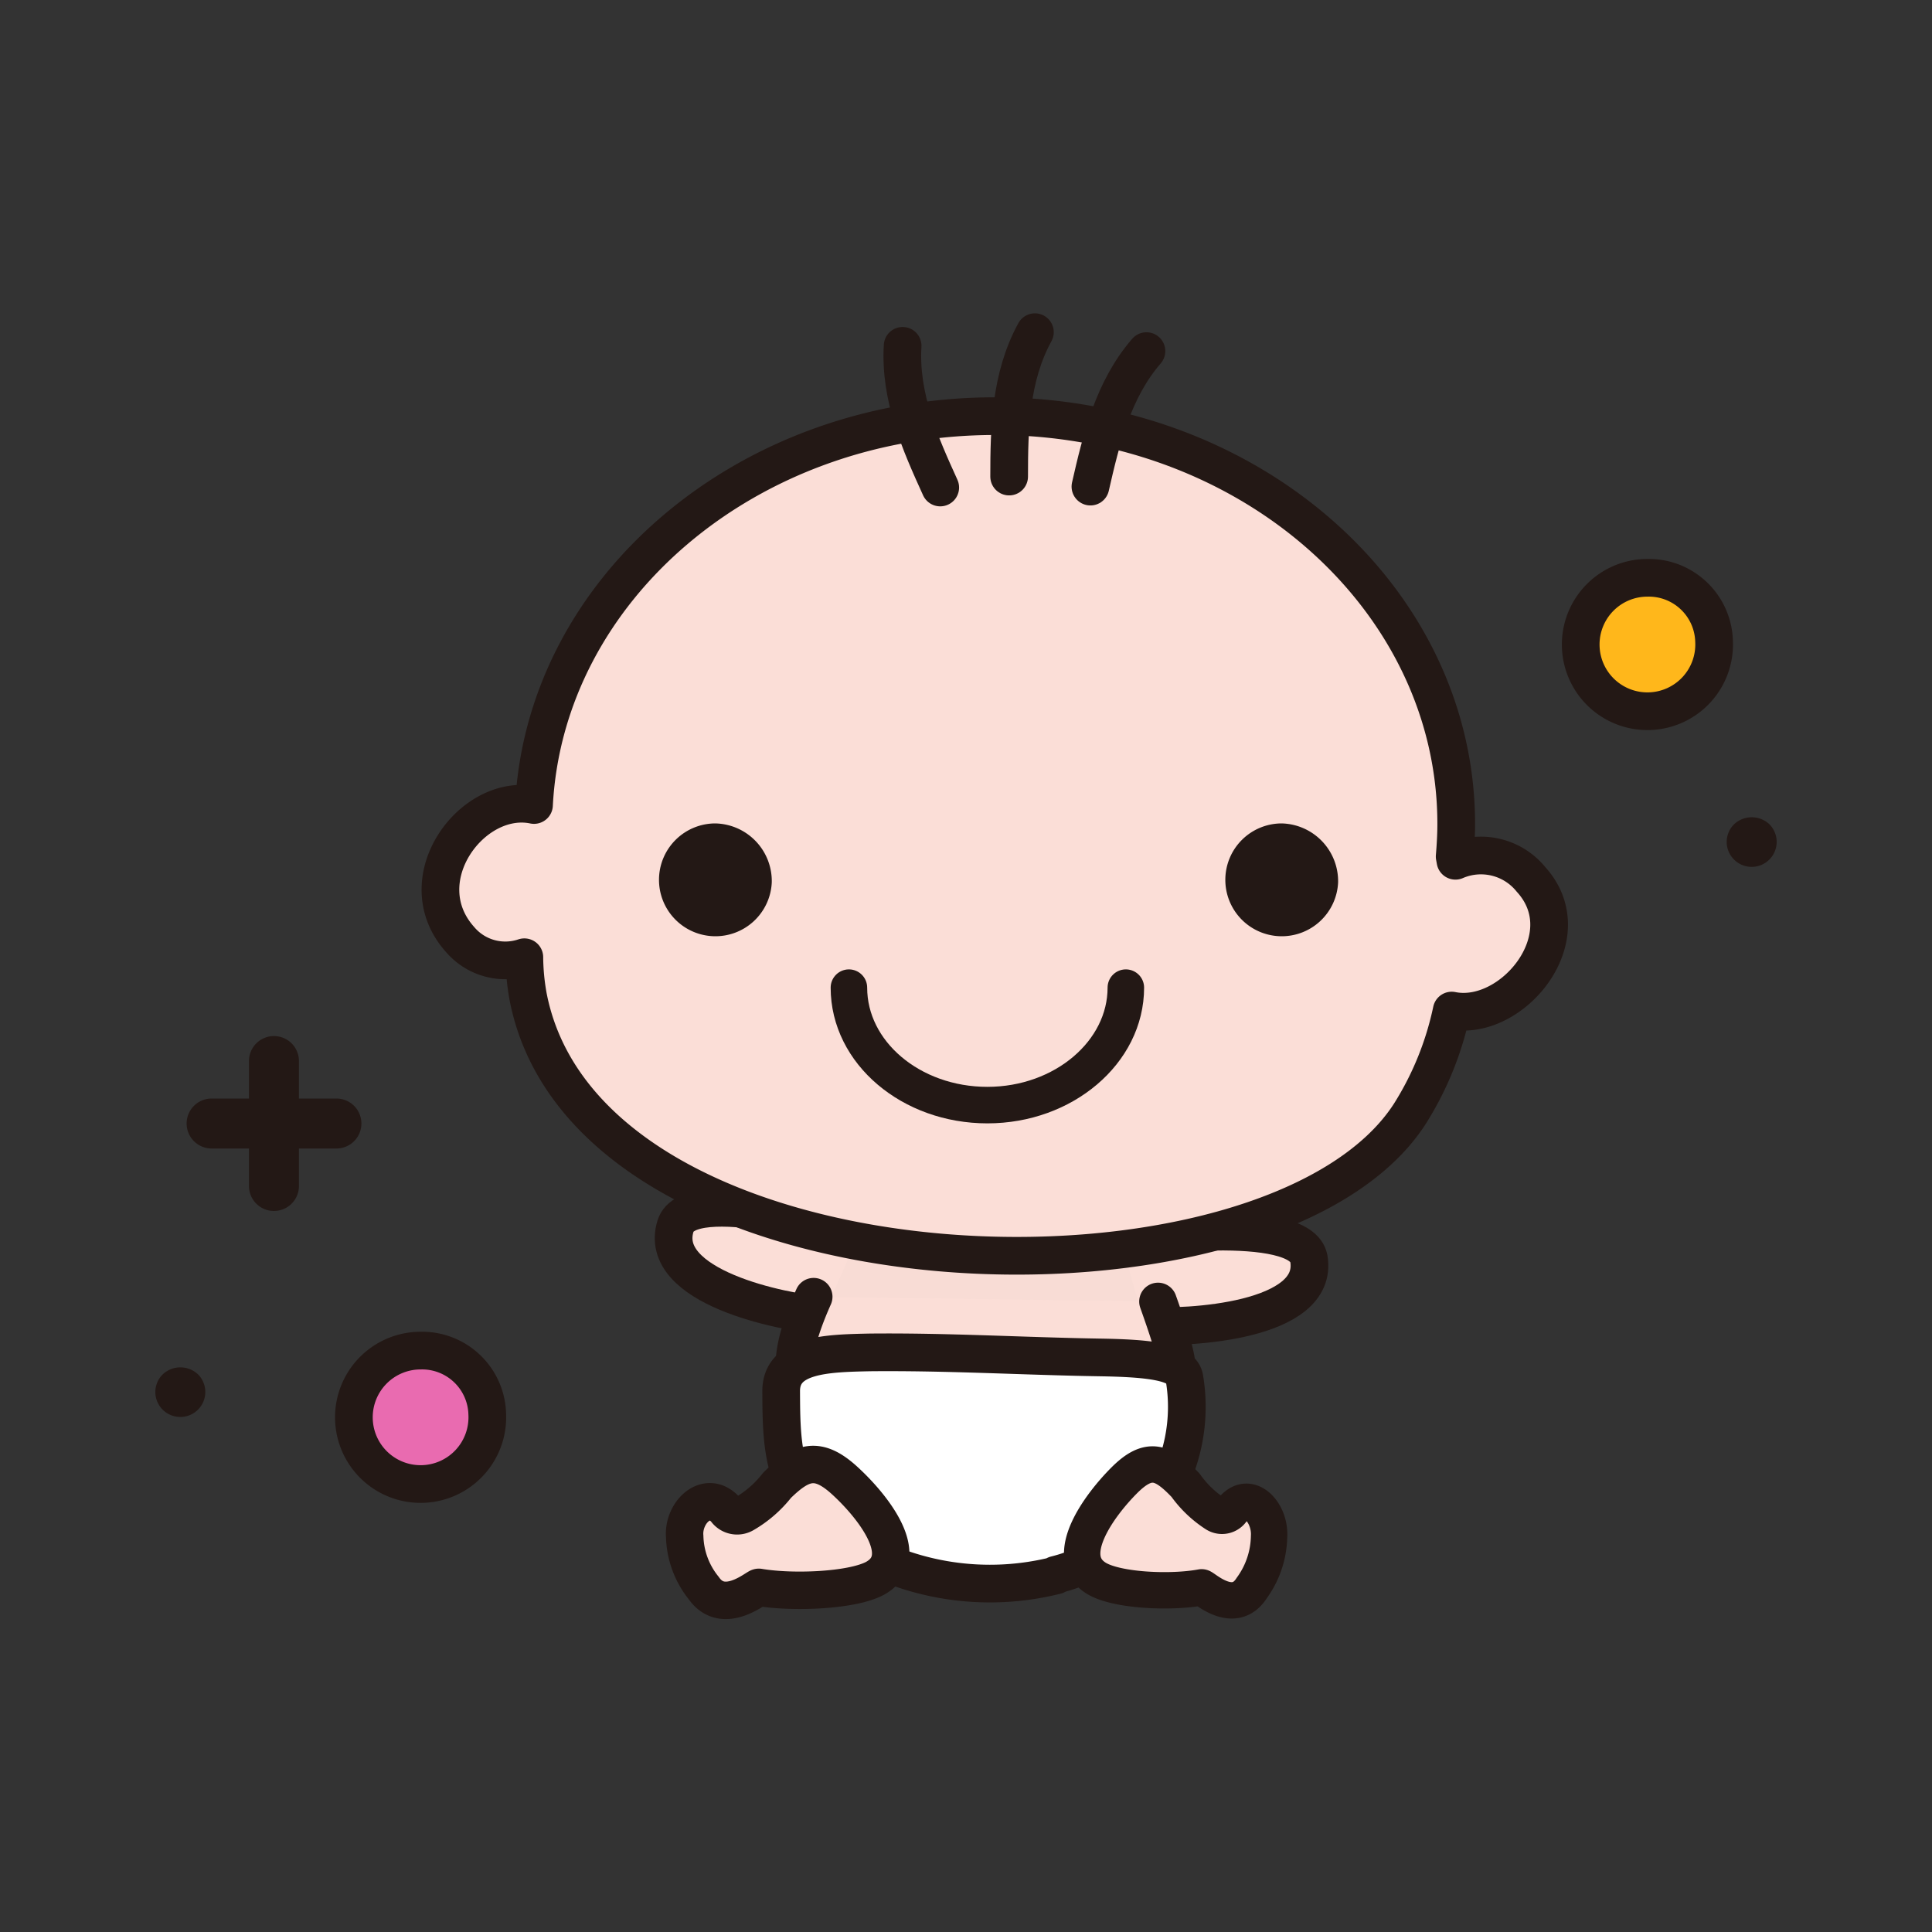 <svg id="圖層_1" data-name="圖層 1" xmlns="http://www.w3.org/2000/svg" viewBox="0 0 150 150"><rect x="0" y="0" width="150" height="150" fill="#333333" stroke="none"/><title>ms-03</title><path d="M12.63,106.71a1.93,1.93,0,0,0-.57,1.37,1.94,1.94,0,1,0,3.32-1.37A2,2,0,0,0,12.63,106.71Z" style="fill:#231815"/><path d="M134.63,64a1.93,1.93,0,0,0-.57,1.37A1.94,1.94,0,1,0,137.38,64,2,2,0,0,0,134.63,64Z" style="fill:#231815"/><path d="M26.12,85.29H23.21V82.38a1.94,1.94,0,0,0-3.88,0v2.91h-2.9a1.94,1.94,0,0,0,0,3.88h2.9v2.91a1.94,1.94,0,0,0,3.88,0V89.17h2.91a1.94,1.94,0,1,0,0-3.88Z" style="fill:#231815"/><path d="M71.84,87.73A25.1,25.1,0,0,1,85.46,90c3.72,1.88,6.82,5.51,5.45,10-.5,1.67-2.66,2.54-4.16,3.17-3.51,1.46-8,.55-11.74.67-4.81.15-12.76,0-14.59-5.74C58.65,92.61,67.47,88.17,71.84,87.73Z" style="fill:#f8dcd5"/><path d="M87,96.29c.81-.25,14-2,14.62,1.43.83,4.89-9.44,5.44-12.72,5.2" style="fill:#fbded7;stroke:#231815;stroke-linecap:round;stroke-linejoin:round;stroke-width:2.926px"/><path d="M66.69,95.83c-.75-.36-13.19-4-14.24-.65-1.48,4.73,8.3,6.72,11.48,6.95" style="fill:#fbded7;stroke:#231815;stroke-linecap:round;stroke-linejoin:round;stroke-width:2.926px"/><path d="M89.91,101.05c2,5.63,1.5,5.17,1,7.09-1.05,4.28-3.75,6.85-7,9.64s-6.44,3.3-10.72,2.13a13.43,13.43,0,0,1-5.5-2.93c-1.5-1.35-2.13-3-3.27-4.55-3.15-4.26-3.63-6.38-1.25-11.75" style="fill:#fbded7;stroke:#231815;stroke-linecap:round;stroke-linejoin:round;stroke-width:2.926px"/><path d="M82,122.31a21,21,0,0,1-16.09-2.44c-5.22-3.36-5.24-7.25-5.26-11.87,0-2.84,3.52-2.93,6.9-3,6-.06,11.78.29,17.77.39,4.06.06,6.38.37,6.63,1.56a13.44,13.44,0,0,1-10,15.32" style="fill:#fff;stroke:#231815;stroke-linecap:round;stroke-linejoin:round;stroke-width:2.926px"/><path d="M98.53,119.3a7,7,0,0,1-1.35,4c-1.39,2.19-3.74-.09-3.89-.06-2.35.44-6.54.27-8.15-.69-2.78-1.68.26-5.73,2.15-7.62s3-1.47,4.76.39a8.5,8.5,0,0,0,2.34,2.23.93.93,0,0,0,1.31-.36C97,115.62,98.65,117.46,98.53,119.3Z" style="fill:#fbded7;stroke:#231815;stroke-linecap:round;stroke-linejoin:round;stroke-width:2.824px"/><path d="M53.16,119.3a6.64,6.64,0,0,0,1.48,4c1.53,2.19,4.12-.09,4.28-.06,2.58.44,7.18.27,9-.69,3.06-1.68-.28-5.73-2.36-7.62s-3.33-1.47-5.23.39a8.9,8.9,0,0,1-2.57,2.23,1.08,1.08,0,0,1-1.44-.36C54.85,115.62,53,117.46,53.16,119.3Z" style="fill:#fbded7;stroke:#231815;stroke-linecap:round;stroke-linejoin:round;stroke-width:2.906px"/><path d="M118.87,68.28A5,5,0,0,0,113,66.83l-.06-.33c.07-.84.12-1.68.12-2.53,0-17.48-16-31.66-35.82-31.66C58,32.31,42.33,45.7,41.46,62.5c-4.82-1-9.86,5.82-5.75,10.43a4.61,4.61,0,0,0,5,1.39A17.8,17.8,0,0,0,41,77.37c4.69,24.24,57.8,25.72,68.47,9.09a24.44,24.44,0,0,0,3.24-8C117.38,79.41,122.92,72.74,118.87,68.28Z" style="fill:#fbded7;stroke:#231815;stroke-linecap:round;stroke-linejoin:round;stroke-width:2.926px"/><path d="M103.89,68.51a4.38,4.38,0,1,1-4.38-4.58,4.49,4.49,0,0,1,4.38,4.58" style="fill:#231815"/><path d="M59.92,68.51a4.38,4.38,0,1,1-4.38-4.58,4.48,4.48,0,0,1,4.38,4.58" style="fill:#231815"/><path d="M78.35,37c0-3.73.09-7.73,2-11.21" style="fill:none;stroke:#231815;stroke-linecap:round;stroke-linejoin:round;stroke-width:2.926px"/><path d="M73,37.85c-1.54-3.39-3.16-7-2.92-11" style="fill:none;stroke:#231815;stroke-linecap:round;stroke-linejoin:round;stroke-width:2.926px"/><path d="M84.66,37.78c.83-3.64,1.76-7.53,4.35-10.52" style="fill:none;stroke:#231815;stroke-linecap:round;stroke-linejoin:round;stroke-width:2.926px"/><path d="M87.41,76.68c0,5-4.82,9.12-10.75,9.12s-10.75-4.08-10.75-9.12" style="fill:none;stroke:#231815;stroke-linecap:round;stroke-linejoin:round;stroke-width:2.835px"/><path d="M133.08,49.8a5.18,5.18,0,1,1-5.17-4.94A5.07,5.07,0,0,1,133.08,49.8Z" style="fill:#ffb71b;stroke:#231815;stroke-linecap:round;stroke-linejoin:round;stroke-width:2.926px"/><path d="M37.83,109.8a5.18,5.18,0,1,1-5.17-4.94A5.06,5.06,0,0,1,37.83,109.8Z" style="fill:#e96bb0;stroke:#231815;stroke-linecap:round;stroke-linejoin:round;stroke-width:2.926px"/></svg>